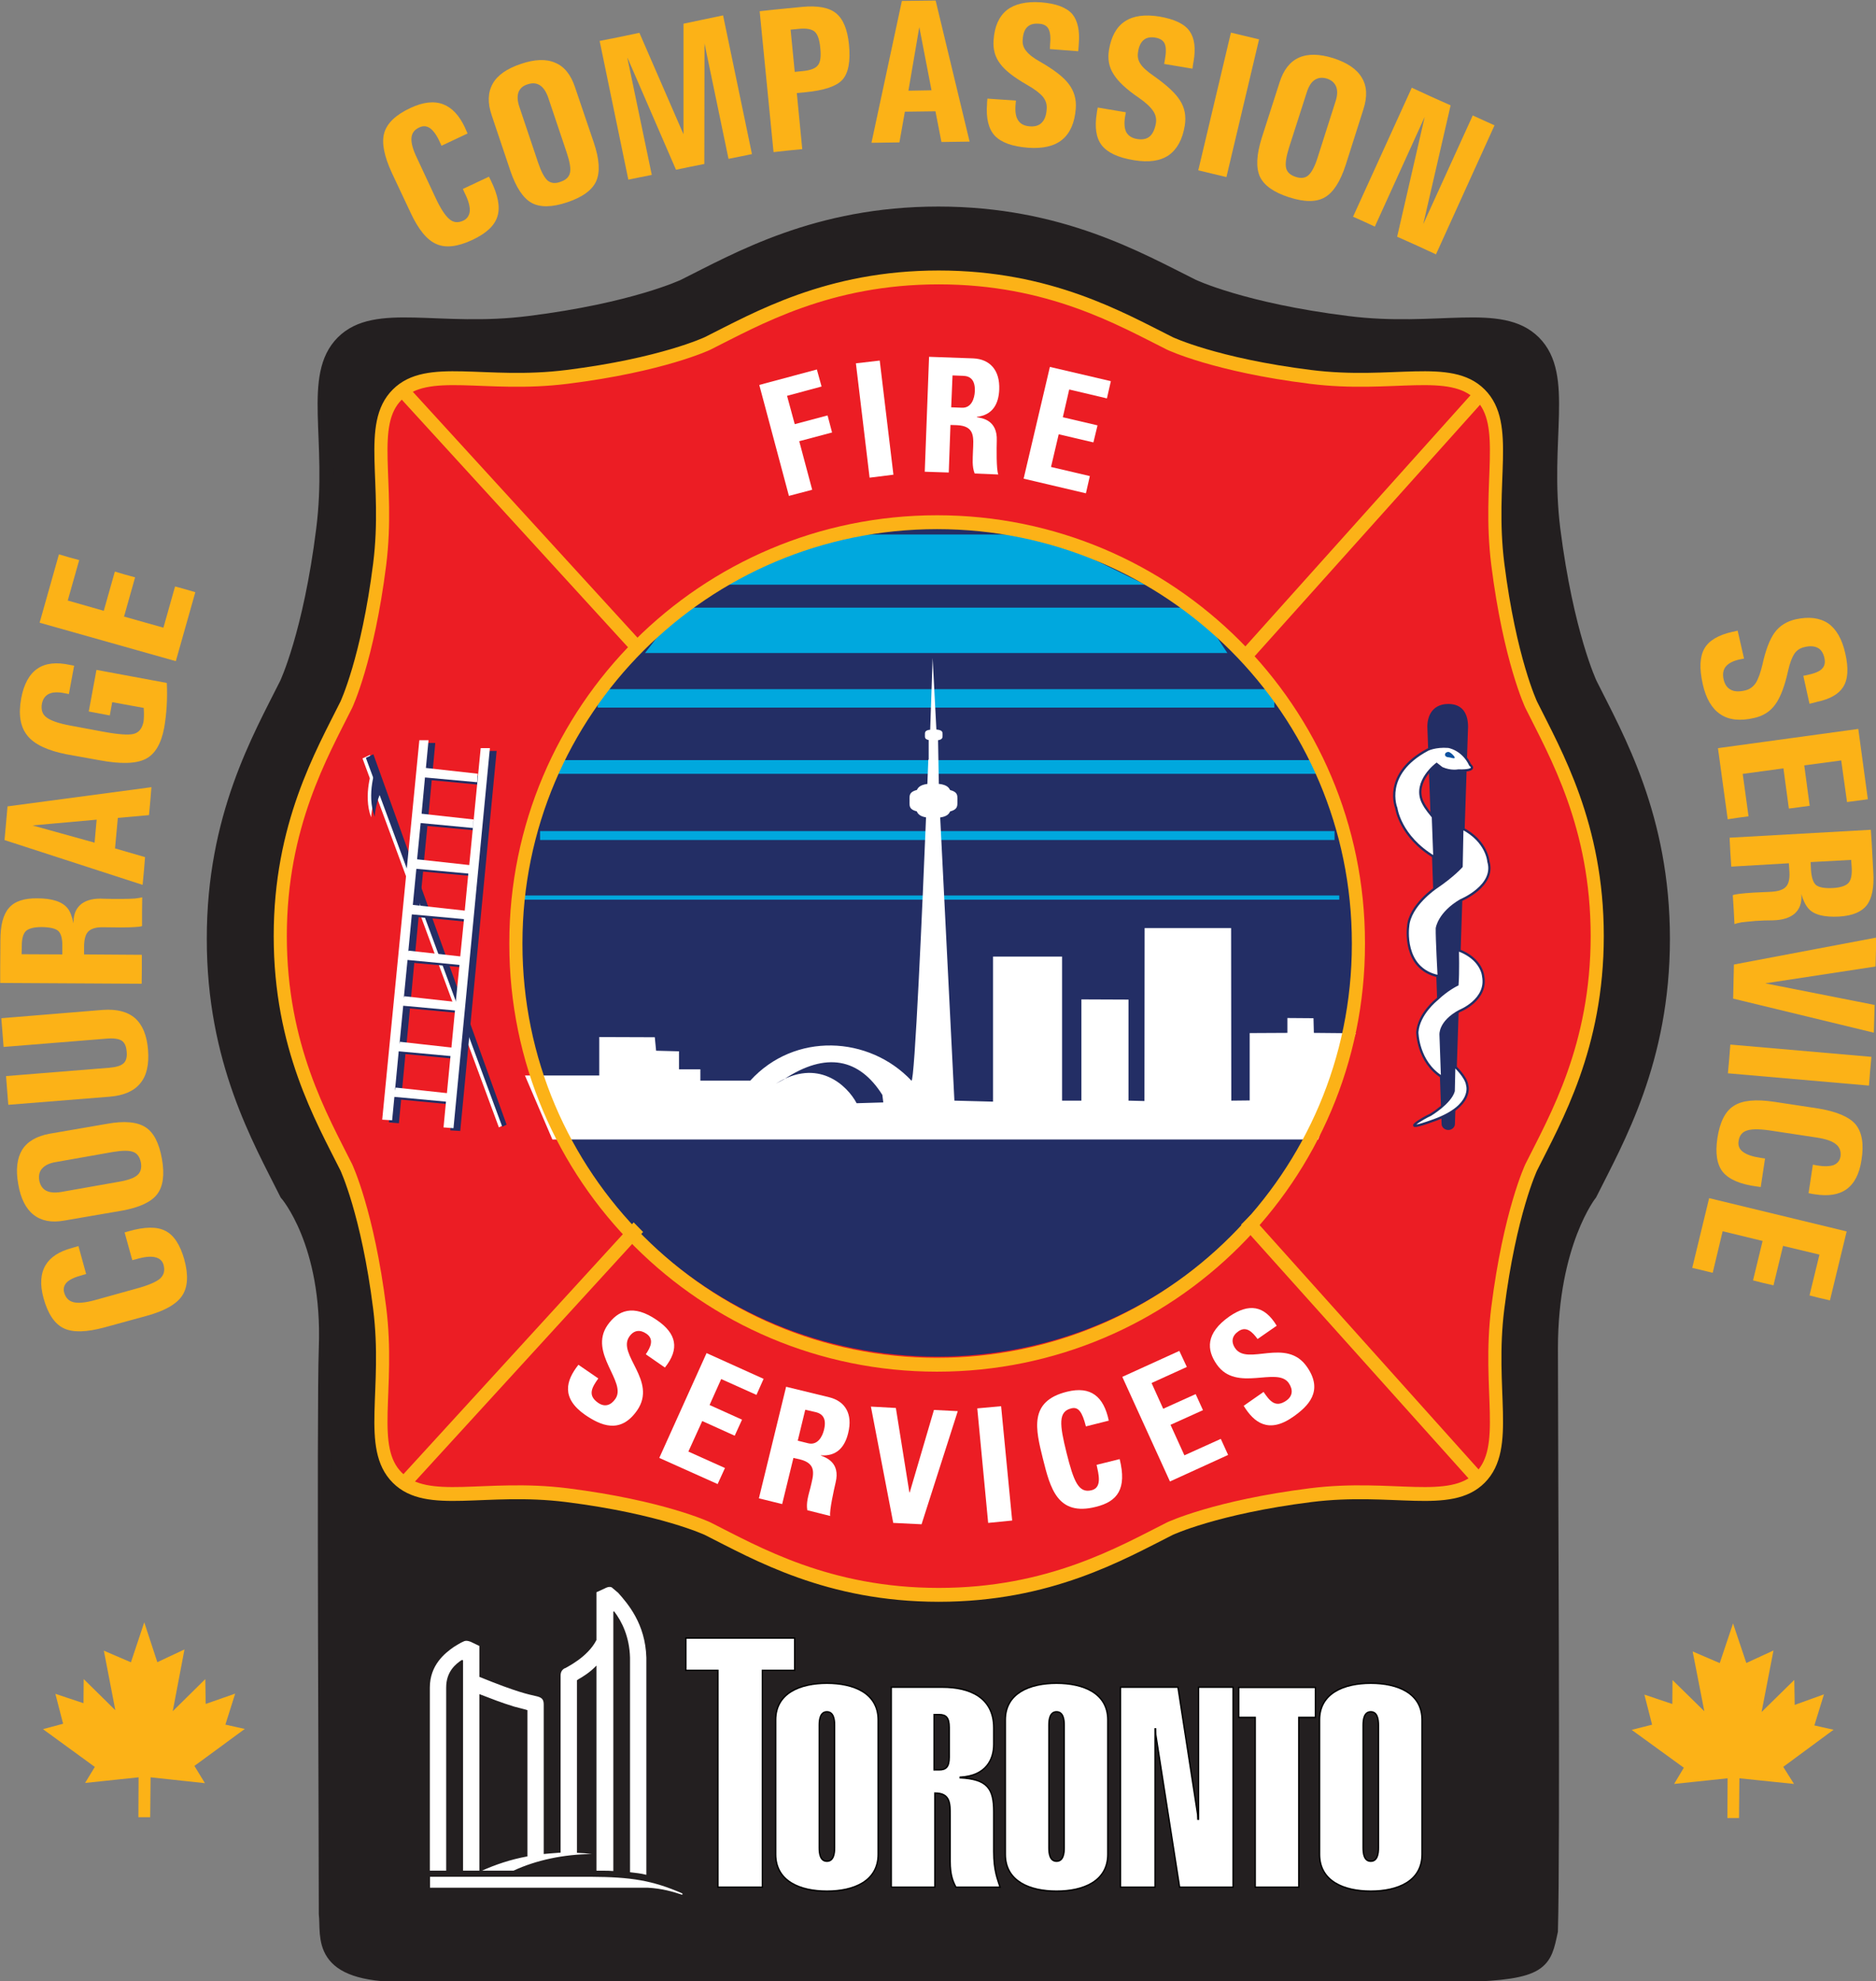 <?xml version="1.0" encoding="UTF-8" standalone="no"?>
<!-- Created with Inkscape (http://www.inkscape.org/) -->
<svg
   xmlns:dc="http://purl.org/dc/elements/1.1/"
   xmlns:cc="http://web.resource.org/cc/"
   xmlns:rdf="http://www.w3.org/1999/02/22-rdf-syntax-ns#"
   xmlns:svg="http://www.w3.org/2000/svg"
   xmlns="http://www.w3.org/2000/svg"
   xmlns:sodipodi="http://sodipodi.sourceforge.net/DTD/sodipodi-0.dtd"
   xmlns:inkscape="http://www.inkscape.org/namespaces/inkscape"
   width="248.557"
   height="262.515"
   id="svg2"
   sodipodi:version="0.32"
   inkscape:version="0.45.1"
   version="1.0"
   sodipodi:docbase="C:\Users\TML\Desktop"
   sodipodi:docname="tfs.svg"
   inkscape:output_extension="org.inkscape.output.svg.inkscape">
  <rect width="100%" height="100%" fill="#808080" stroke="none"/>
  <defs
     id="defs4" />
  <sodipodi:namedview
     id="base"
     pagecolor="#ffffff"
     bordercolor="#666666"
     borderopacity="1.0"
     gridtolerance="10000"
     guidetolerance="10"
     objecttolerance="10"
     inkscape:pageopacity="0.0"
     inkscape:pageshadow="2"
     inkscape:zoom="1.4"
     inkscape:cx="54.432188"
     inkscape:cy="67.072331"
     inkscape:document-units="px"
     inkscape:current-layer="layer1"
     showguides="true"
     inkscape:guide-bbox="true"
     inkscape:window-width="1440"
     inkscape:window-height="880"
     inkscape:window-x="-8"
     inkscape:window-y="-8">
    <sodipodi:guide
       orientation="horizontal"
       position="2028.571"
       id="guide17982" />
  </sodipodi:namedview>
  <g
     inkscape:label="Layer 1"
     inkscape:groupmode="layer"
     id="layer1"
     transform="translate(-320.522,-484.891)">
    <g
       id="g11514"
       transform="matrix(1,0,0,-1,36.166,101.359)">
        <path
   id="path11516"
   d="M 0,0 L 0,0"
   style="fill:#ffffff;fill-rule:nonzero;stroke:none" />

      </g>
    <g
       id="g11612"
       transform="matrix(1,0,0,-1,319.793,788.997)">
        <path
   id="path11614"
   d="M 0,0 L 44.473,0"
   style="fill:#00a8de;fill-rule:nonzero;stroke:none" />

      </g>
    <g
       id="g17769"
       transform="matrix(2.016,0,0,2.016,-244.983,-1013.138)">
      <g
         transform="matrix(1,0,0,-1,389.789,804.794)"
         id="g11522">
        <path
   style="fill:#231f20;fill-rule:nonzero;stroke:none"
   d="M 0,0 C 0,-7.996 -2.996,-13.153 -4.772,-16.708 C -4.772,-16.708 -7.349,-19.938 -7.361,-26.879 C -7.361,-33.508 -7.201,-59.723 -7.361,-65.179 C -7.793,-67.198 -7.842,-67.901 -13.131,-68.044 L -82.708,-68.044 C -88.478,-68.057 -87.676,-65.596 -87.849,-64.059 C -87.837,-60.856 -87.997,-30.786 -87.849,-26.879 C -87.59,-19.938 -90.438,-16.708 -90.438,-16.708 C -92.214,-13.153 -95.222,-7.996 -95.21,0 C -95.222,7.996 -92.214,13.166 -90.438,16.722 C -90.438,16.722 -88.885,19.99 -88.022,26.892 C -87.269,32.818 -88.922,36.972 -86.752,39.147 C -84.582,41.322 -80.427,39.668 -74.496,40.423 C -67.604,41.283 -64.324,42.845 -64.324,42.845 C -60.773,44.616 -55.607,47.612 -47.605,47.612 C -39.615,47.612 -34.449,44.616 -30.886,42.845 C -30.886,42.845 -27.619,41.283 -20.726,40.423 C -14.784,39.668 -10.641,41.322 -8.459,39.147 C -6.289,36.972 -7.941,32.818 -7.201,26.892 C -6.325,19.99 -4.772,16.722 -4.772,16.722 C -2.996,13.166 0,7.996 0,0"
   id="path11524" />

      </g>
      <g
         transform="matrix(0.973,0,0,-1.028,36.166,893.359)"
         id="g11526">
        <g
   transform="translate(363.429,86.175)"
   id="g11528">
          <path
   style="fill:none;stroke:#231f20;stroke-width:0.976;stroke-linecap:butt;stroke-linejoin:miter;stroke-miterlimit:4"
   d="M 0,0 C 0,-7.78 -3.079,-12.798 -4.904,-16.257 C -4.904,-16.257 -7.553,-19.4 -7.565,-26.154 C -7.565,-32.604 -7.401,-58.112 -7.565,-63.42 C -8.009,-65.385 -8.06,-66.069 -13.495,-66.208 L -85.002,-66.208 C -90.932,-66.221 -90.108,-63.826 -90.285,-62.331 C -90.273,-59.214 -90.437,-29.955 -90.285,-26.154 C -90.019,-19.4 -92.946,-16.257 -92.946,-16.257 C -94.771,-12.798 -97.863,-7.78 -97.85,0 C -97.863,7.78 -94.771,12.811 -92.946,16.271 C -92.946,16.271 -91.35,19.451 -90.463,26.166 C -89.689,31.933 -91.388,35.975 -89.158,38.091 C -86.928,40.207 -82.657,38.598 -76.562,39.332 C -69.479,40.169 -66.108,41.689 -66.108,41.689 C -62.458,43.412 -57.149,46.327 -48.925,46.327 C -40.714,46.327 -35.404,43.412 -31.743,41.689 C -31.743,41.689 -28.385,40.169 -21.301,39.332 C -15.194,38.598 -10.936,40.207 -8.694,38.091 C -6.463,35.975 -8.161,31.933 -7.401,26.166 C -6.5,19.451 -4.904,16.271 -4.904,16.271 C -3.079,12.811 0,7.78 0,0 z "
   stroke-miterlimit="4"
   id="path11530" />

        </g>

      </g>
      <g
         transform="matrix(1,0,0,-1,385.486,804.612)"
         id="g11532">
        <path
   style="fill:#ec1d24;fill-rule:nonzero;stroke:none"
   d="M 0,0 C 0,-7.279 -2.725,-11.967 -4.34,-15.197 C -4.34,-15.197 -5.746,-18.179 -6.535,-24.443 C -7.213,-29.835 -5.721,-33.611 -7.694,-35.591 C -9.667,-37.57 -13.44,-36.06 -18.84,-36.737 C -25.104,-37.531 -28.087,-38.938 -28.087,-38.938 C -31.318,-40.566 -36.003,-43.287 -43.277,-43.287 C -50.552,-43.287 -55.237,-40.566 -58.468,-38.938 C -58.468,-38.938 -61.451,-37.531 -67.715,-36.737 C -73.115,-36.06 -76.888,-37.57 -78.861,-35.591 C -80.846,-33.611 -79.342,-29.835 -80.02,-24.443 C -80.809,-18.179 -82.214,-15.197 -82.214,-15.197 C -83.83,-11.967 -86.554,-7.279 -86.554,0 C -86.554,7.267 -83.83,11.955 -82.214,15.198 C -82.214,15.198 -80.809,18.167 -80.02,24.431 C -79.342,29.836 -80.846,33.612 -78.861,35.579 C -76.888,37.558 -73.115,36.061 -67.715,36.738 C -61.451,37.519 -58.468,38.939 -58.468,38.939 C -55.237,40.554 -50.552,43.275 -43.277,43.275 C -36.003,43.275 -31.318,40.554 -28.087,38.939 C -28.087,38.939 -25.104,37.519 -18.84,36.738 C -13.44,36.061 -9.667,37.558 -7.694,35.579 C -5.721,33.612 -7.213,29.836 -6.535,24.431 C -5.746,18.167 -4.34,15.198 -4.34,15.198 C -2.725,11.955 0,7.267 0,0"
   id="path11534" />

      </g>
      <g
         transform="matrix(0.973,0,0,-1.028,36.166,893.359)"
         id="g11536">
        <g
   transform="translate(359.007,86.352)"
   id="g11538">
          <path
   style="fill:none;stroke:#fcb217;stroke-width:0.887;stroke-linecap:butt;stroke-linejoin:miter;stroke-miterlimit:4"
   d="M 0,0 C 0,-7.083 -2.801,-11.644 -4.46,-14.787 C -4.46,-14.787 -5.905,-17.689 -6.716,-23.784 C -7.413,-29.03 -5.88,-32.704 -7.907,-34.631 C -9.935,-36.556 -13.813,-35.087 -19.362,-35.746 C -25.8,-36.518 -28.866,-37.887 -28.866,-37.887 C -32.187,-39.471 -37.001,-42.119 -44.477,-42.119 C -51.954,-42.119 -56.769,-39.471 -60.089,-37.887 C -60.089,-37.887 -63.155,-36.518 -69.593,-35.746 C -75.143,-35.087 -79.02,-36.556 -81.048,-34.631 C -83.088,-32.704 -81.542,-29.03 -82.239,-23.784 C -83.05,-17.689 -84.494,-14.787 -84.494,-14.787 C -86.155,-11.644 -88.954,-7.083 -88.954,0 C -88.954,7.071 -86.155,11.632 -84.494,14.788 C -84.494,14.788 -83.05,17.677 -82.239,23.772 C -81.542,29.031 -83.088,32.705 -81.048,34.619 C -79.02,36.545 -75.143,35.088 -69.593,35.747 C -63.155,36.507 -60.089,37.888 -60.089,37.888 C -56.769,39.46 -51.954,42.107 -44.477,42.107 C -37.001,42.107 -32.187,39.46 -28.866,37.888 C -28.866,37.888 -25.8,36.507 -19.362,35.747 C -13.813,35.088 -9.935,36.545 -7.907,34.619 C -5.88,32.705 -7.413,29.031 -6.716,23.772 C -5.905,17.677 -4.46,14.788 -4.46,14.788 C -2.801,11.632 0,7.071 0,0 z "
   stroke-miterlimit="4"
   id="path11540" />

        </g>

      </g>
      <g
         transform="matrix(1,0,0,-1,369.79,804.807)"
         id="g11542">
        <path
   style="fill:#232e65;fill-rule:nonzero;stroke:none"
   d="M 0,0 C 0,0.091 0,0.169 0,0.261 L -0.012,0.261 C -0.284,15.315 -12.564,27.426 -27.68,27.426 C -42.796,27.426 -55.076,15.315 -55.348,0.261 L -55.36,0.261 C -55.36,0.169 -55.36,0.091 -55.36,0 C -55.36,-0.091 -55.36,-0.169 -55.36,-0.26 L -55.348,-0.26 C -55.076,-15.302 -42.796,-27.426 -27.68,-27.426 C -12.564,-27.426 -0.284,-15.302 -0.012,-0.26 L 0,-0.26 C 0,-0.169 0,-0.091 0,0"
   id="path11544" />

      </g>
      <g
         transform="matrix(1,0,0,-1,332.357,775.662)"
         id="g11546">
        <path
   style="fill:#ffffff;fill-rule:nonzero;stroke:none"
   d="M 0,0 L -1.948,7.293 L 1.837,8.309 L 2.146,7.189 L -0.123,6.577 L 0.382,4.715 L 2.54,5.288 L 2.836,4.168 L 0.678,3.595 L 1.529,0.404"
   id="path11548" />

      </g>
      <g
         transform="matrix(1,0,0,-1,337.659,774.464)"
         id="g11550">
        <path
   style="fill:#ffffff;fill-rule:nonzero;stroke:none"
   d="M 0,0 L -0.9,7.515 L 0.666,7.697 L 1.566,0.196"
   id="path11552" />

      </g>
      <g
         transform="matrix(1,0,0,-1,342.862,774.125)"
         id="g11554">
        <path
   style="fill:#ffffff;fill-rule:nonzero;stroke:none"
   d="M 0,0 L -1.578,0.052 L -1.295,7.605 L 1.615,7.501 C 2.7,7.449 3.366,6.733 3.317,5.457 C 3.28,4.493 2.873,3.777 1.849,3.659 L 1.849,3.633 C 2.182,3.581 3.206,3.451 3.156,2.097 C 3.144,1.615 3.119,0.195 3.255,-0.13 L 1.702,-0.065 C 1.517,0.404 1.578,0.912 1.591,1.406 C 1.628,2.305 1.739,3.06 0.53,3.112 L 0.111,3.125 L 0,0 M 0.16,4.285 L 0.863,4.258 C 1.492,4.232 1.689,4.858 1.714,5.339 C 1.739,6.056 1.443,6.342 0.937,6.355 L 0.247,6.381"
   id="path11556" />

      </g>
      <g
         transform="matrix(1,0,0,-1,347.782,774.529)"
         id="g11558">
        <path
   style="fill:#ffffff;fill-rule:nonzero;stroke:none"
   d="M 0,0 L 1.726,7.345 L 5.733,6.408 L 5.474,5.275 L 2.996,5.861 L 2.576,4.037 L 4.857,3.503 L 4.586,2.383 L 2.305,2.917 L 1.8,0.769 L 4.352,0.17 L 4.093,-0.963"
   id="path11560" />

      </g>
      <g
         transform="matrix(1,0,0,-1,318.967,836.062)"
         id="g11562">
        <path
   style="fill:#ffffff;fill-rule:nonzero;stroke:none"
   d="M 0,0 C -1.603,1.12 -1.257,2.266 -0.444,3.295 L 0.863,2.397 C 0.444,1.81 0.136,1.29 0.851,0.795 C 1.283,0.495 1.689,0.625 1.985,1.055 C 2.762,2.175 0.198,4.05 1.467,5.9 C 2.146,6.863 3.144,7.319 4.722,6.225 C 5.992,5.353 6.227,4.35 5.24,3.113 L 3.983,3.985 C 4.303,4.454 4.55,4.975 4.02,5.34 C 3.601,5.626 3.194,5.574 2.898,5.144 C 2.084,3.959 4.759,2.253 3.416,0.3 C 2.306,-1.302 0.999,-0.677 0,0"
   id="path11564" />

      </g>
      <g
         transform="matrix(1,0,0,-1,323.837,838.888)"
         id="g11566">
        <path
   style="fill:#ffffff;fill-rule:nonzero;stroke:none"
   d="M 0,0 L 3.107,6.889 L 6.856,5.196 L 6.387,4.142 L 4.069,5.183 L 3.305,3.477 L 5.438,2.514 L 4.957,1.459 L 2.824,2.423 L 1.912,0.417 L 4.316,-0.664 L 3.835,-1.719"
   id="path11568" />

      </g>
      <g
         transform="matrix(1,0,0,-1,331.913,841.922)"
         id="g11570">
        <path
   style="fill:#ffffff;fill-rule:nonzero;stroke:none"
   d="M 0,0 L -1.529,0.378 L 0.259,7.71 L 3.095,7.019 C 4.143,6.759 4.649,5.925 4.34,4.675 C 4.118,3.738 3.576,3.126 2.54,3.204 L 2.54,3.191 C 2.861,3.06 3.835,2.748 3.514,1.42 C 3.403,0.951 3.095,-0.443 3.157,-0.781 L 1.652,-0.404 C 1.566,0.091 1.727,0.573 1.85,1.055 C 2.059,1.927 2.318,2.657 1.147,2.943 L 0.74,3.034 L 0,0 M 1.024,4.167 L 1.702,3.998 C 2.318,3.842 2.639,4.415 2.75,4.884 C 2.922,5.587 2.688,5.925 2.207,6.043 L 1.517,6.199"
   id="path11572" />

      </g>
      <g
         transform="matrix(1,0,0,-1,337.745,835.515)"
         id="g11574">
        <path
   style="fill:#ffffff;fill-rule:nonzero;stroke:none"
   d="M 0,0 L 1.64,-0.091 L 2.528,-5.639 L 2.552,-5.639 L 4.143,-0.221 L 5.709,-0.299 L 3.329,-7.735 L 1.468,-7.644"
   id="path11576" />

      </g>
      <g
         transform="matrix(1,0,0,-1,345.451,843.159)"
         id="g11578">
        <path
   style="fill:#ffffff;fill-rule:nonzero;stroke:none"
   d="M 0,0 L -0.715,7.527 L 0.851,7.67 L 1.578,0.156"
   id="path11580" />

      </g>
      <g
         transform="matrix(1,0,0,-1,349.052,838.953)"
         id="g11582">
        <path
   style="fill:#ffffff;fill-rule:nonzero;stroke:none"
   d="M 0,0 C -0.481,1.941 -0.95,3.79 1.578,4.415 C 3.144,4.806 3.994,4.102 4.327,2.514 L 2.823,2.136 C 2.576,3.113 2.317,3.438 1.861,3.321 C 0.998,3.113 1.085,2.266 1.553,0.391 C 2.022,-1.484 2.342,-2.279 3.205,-2.057 C 3.908,-1.875 3.649,-0.976 3.526,-0.39 L 5.042,-0.013 C 5.523,-1.966 4.907,-2.8 3.476,-3.151 C 0.949,-3.789 0.48,-1.914 0,0"
   id="path11584" />

      </g>
      <g
         transform="matrix(1,0,0,-1,357.399,840.437)"
         id="g11586">
        <path
   style="fill:#ffffff;fill-rule:nonzero;stroke:none"
   d="M 0,0 L -3.132,6.876 L 0.616,8.582 L 1.109,7.527 L -1.209,6.472 L -0.444,4.779 L 1.689,5.743 L 2.17,4.688 L 0.037,3.724 L 0.949,1.719 L 3.341,2.8 L 3.822,1.745"
   id="path11588" />

      </g>
      <g
         transform="matrix(1,0,0,-1,365.487,836.192)"
         id="g11590">
        <path
   style="fill:#ffffff;fill-rule:nonzero;stroke:none"
   d="M 0,0 C -1.603,-1.12 -2.565,-0.378 -3.243,0.729 L -1.936,1.641 C -1.529,1.042 -1.159,0.573 -0.444,1.068 C -0.012,1.368 0.012,1.797 -0.284,2.227 C -1.06,3.334 -3.711,1.589 -5.006,3.438 C -5.684,4.402 -5.758,5.496 -4.18,6.603 C -2.91,7.475 -1.887,7.345 -1.073,5.991 L -2.33,5.118 C -2.663,5.574 -3.07,5.991 -3.588,5.626 C -4.007,5.339 -4.094,4.936 -3.798,4.506 C -2.984,3.334 -0.444,5.248 0.912,3.295 C 2.034,1.693 0.986,0.69 0,0"
   id="path11592" />

      </g>
      <g
         transform="matrix(0.973,0,0,-1.028,36.166,893.359)"
         id="g11594">
        <g
   transform="translate(286.461,88.811)"
   id="g11596">
          <path
   style="fill:none;stroke:#00a8de;stroke-width:0.266;stroke-linecap:butt;stroke-linejoin:miter;stroke-miterlimit:4"
   d="M 0,0 L 55.121,0"
   stroke-miterlimit="4"
   id="path11598" />

        </g>

      </g>
      <g
         transform="matrix(0.973,0,0,-1.028,36.166,893.359)"
         id="g11600">
        <g
   transform="translate(287.602,92.777)"
   id="g11602">
          <path
   style="fill:none;stroke:#00a8de;stroke-width:0.57;stroke-linecap:butt;stroke-linejoin:miter;stroke-miterlimit:4"
   d="M 0,0 L 53.664,0"
   stroke-miterlimit="4"
   id="path11604" />

        </g>

      </g>
      <g
         transform="matrix(0.973,0,0,-1.028,36.166,893.359)"
         id="g11606">
        <g
   transform="translate(288.35,97.161)"
   id="g11608">
          <path
   style="fill:none;stroke:#00a8de;stroke-width:0.874;stroke-linecap:butt;stroke-linejoin:miter;stroke-miterlimit:4"
   d="M 0,0 L 52.193,0"
   stroke-miterlimit="4"
   id="path11610" />

        </g>

      </g>
      <g
         transform="matrix(0.973,0,0,-1.028,36.166,893.359)"
         id="g11616">
        <g
   transform="translate(291.492,101.546)"
   id="g11618">
          <path
   style="fill:none;stroke:#00a8de;stroke-width:1.178;stroke-linecap:butt;stroke-linejoin:miter;stroke-miterlimit:4"
   d="M 0,0 L 45.706,0"
   stroke-miterlimit="4"
   id="path11620" />

        </g>

      </g>
      <g
         transform="matrix(1,0,0,-1,322.9,785.989)"
         id="g11622">
        <path
   style="fill:#00a8de;fill-rule:nonzero;stroke:none"
   d="M 0,0 L 38.272,0 L 36.299,2.982 L 2.294,2.982"
   id="path11624" />

      </g>
      <g
         transform="matrix(1,0,0,-1,327.314,781.496)"
         id="g11626">
        <path
   style="fill:#00a8de;fill-rule:nonzero;stroke:none"
   d="M 0,0 L 28.457,0 L 21.75,3.295 L 7.854,3.295"
   id="path11628" />

      </g>
      <g
         transform="matrix(1,0,0,-1,331.494,856.117)"
         id="g11630">
        <path
   style="fill:#ffffff;fill-rule:nonzero;stroke:none"
   d="M 0,0 C 0,1.758 1.603,2.409 3.366,2.409 C 5.129,2.409 6.732,1.758 6.732,0 L 6.732,-8.829 C 6.732,-10.6 5.129,-11.252 3.366,-11.252 C 1.603,-11.252 0,-10.6 0,-8.829 L 0,0 M 3.872,-0.338 C 3.872,0.026 3.81,0.534 3.366,0.534 C 2.922,0.534 2.861,0.026 2.861,-0.338 L 2.861,-8.413 C 2.861,-8.777 2.922,-9.285 3.366,-9.285 C 3.81,-9.285 3.872,-8.777 3.872,-8.413"
   id="path11632" />

      </g>
      <g
         transform="matrix(0.973,0,0,-1.028,36.166,893.359)"
         id="g11634">
        <g
   transform="translate(303.517,36.237)"
   id="g11636">
          <path
   style="fill:none;stroke:#000000;stroke-width:0.089;stroke-linecap:butt;stroke-linejoin:miter;stroke-miterlimit:4"
   d="M 0,0 C 0,1.711 1.647,2.344 3.459,2.344 C 5.271,2.344 6.919,1.711 6.919,0 L 6.919,-8.591 C 6.919,-10.314 5.271,-10.948 3.459,-10.948 C 1.647,-10.948 0,-10.314 0,-8.591 L 0,0"
   stroke-miterlimit="4"
   id="path11638" />

          <g
   transform="translate(3.979,-0.329)"
   id="g11640">
            <path
   style="fill:none;stroke:#000000;stroke-width:0.089;stroke-linecap:butt;stroke-linejoin:miter;stroke-miterlimit:4"
   d="M 0,0 C 0,0.354 -0.064,0.848 -0.52,0.848 C -0.976,0.848 -1.039,0.354 -1.039,0 L -1.039,-7.857 C -1.039,-8.211 -0.976,-8.706 -0.52,-8.706 C -0.064,-8.706 0,-8.211 0,-7.857 L 0,0 z "
   stroke-miterlimit="4"
   id="path11642" />

          </g>

        </g>

      </g>
      <g
         transform="matrix(1,0,0,-1,339.089,867.108)"
         id="g11644">
        <path
   style="fill:#ffffff;fill-rule:nonzero;stroke:none"
   d="M 0,0 L 0,13.14 L 3.366,13.14 C 5.129,13.14 6.732,12.489 6.732,10.47 L 6.732,9.389 C 6.732,8.4 6.239,7.319 4.525,7.227 L 4.525,7.188 C 6.325,7.097 6.732,6.472 6.732,4.962 L 6.732,2.344 C 6.732,1.055 6.991,0.521 7.151,0 L 4.254,0 C 4.057,0.364 3.872,0.794 3.872,1.706 L 3.872,4.714 C 3.872,5.535 3.872,6.186 2.861,6.186 L 2.861,0 L 0,0 M 2.811,7.709 L 3.144,7.709 C 3.613,7.709 3.81,7.918 3.81,8.543 L 3.81,10.496 C 3.81,11.134 3.613,11.343 3.144,11.343 L 2.811,11.343"
   id="path11646" />

      </g>
      <g
         transform="matrix(0.973,0,0,-1.028,36.166,893.359)"
         id="g11648">
        <g
   transform="translate(311.323,25.542)"
   id="g11650">
          <path
   style="fill:none;stroke:#000000;stroke-width:0.089;stroke-linecap:butt;stroke-linejoin:miter;stroke-miterlimit:4"
   d="M 0,0 L 0,12.786 L 3.459,12.786 C 5.271,12.786 6.919,12.152 6.919,10.188 L 6.919,9.136 C 6.919,8.173 6.412,7.122 4.651,7.032 L 4.651,6.994 C 6.5,6.906 6.919,6.297 6.919,4.828 L 6.919,2.281 C 6.919,1.027 7.185,0.507 7.349,0 L 4.372,0 C 4.17,0.354 3.979,0.773 3.979,1.66 L 3.979,4.587 C 3.979,5.386 3.979,6.019 2.94,6.019 L 2.94,0 L 0,0"
   stroke-miterlimit="4"
   id="path11652" />

          <g
   transform="translate(2.889,7.501)"
   id="g11654">
            <path
   style="fill:none;stroke:#000000;stroke-width:0.089;stroke-linecap:butt;stroke-linejoin:miter;stroke-miterlimit:4"
   d="M 0,0 L 0.342,0 C 0.824,0 1.027,0.203 1.027,0.812 L 1.027,2.712 C 1.027,3.333 0.824,3.536 0.342,3.536 L 0,3.536 L 0,0 z "
   stroke-miterlimit="4"
   id="path11656" />

          </g>

        </g>

      </g>
      <g
         transform="matrix(1,0,0,-1,346.586,856.117)"
         id="g11658">
        <path
   style="fill:#ffffff;fill-rule:nonzero;stroke:none"
   d="M 0,0 C 0,1.758 1.602,2.409 3.366,2.409 C 5.129,2.409 6.732,1.758 6.732,0 L 6.732,-8.829 C 6.732,-10.6 5.129,-11.252 3.366,-11.252 C 1.602,-11.252 0,-10.6 0,-8.829 L 0,0 M 3.871,-0.338 C 3.871,0.026 3.809,0.534 3.366,0.534 C 2.922,0.534 2.86,0.026 2.86,-0.338 L 2.86,-8.413 C 2.86,-8.777 2.922,-9.285 3.366,-9.285 C 3.809,-9.285 3.871,-8.777 3.871,-8.413"
   id="path11660" />

      </g>
      <g
         transform="matrix(0.973,0,0,-1.028,36.166,893.359)"
         id="g11662">
        <g
   transform="translate(319.028,36.237)"
   id="g11664">
          <path
   style="fill:none;stroke:#000000;stroke-width:0.089;stroke-linecap:butt;stroke-linejoin:miter;stroke-miterlimit:4"
   d="M 0,0 C 0,1.711 1.646,2.344 3.459,2.344 C 5.271,2.344 6.919,1.711 6.919,0 L 6.919,-8.591 C 6.919,-10.314 5.271,-10.948 3.459,-10.948 C 1.646,-10.948 0,-10.314 0,-8.591 L 0,0"
   stroke-miterlimit="4"
   id="path11666" />

          <g
   transform="translate(3.978,-0.329)"
   id="g11668">
            <path
   style="fill:none;stroke:#000000;stroke-width:0.089;stroke-linecap:butt;stroke-linejoin:miter;stroke-miterlimit:4"
   d="M 0,0 C 0,0.354 -0.064,0.848 -0.519,0.848 C -0.975,0.848 -1.039,0.354 -1.039,0 L -1.039,-7.857 C -1.039,-8.211 -0.975,-8.706 -0.519,-8.706 C -0.064,-8.706 0,-8.211 0,-7.857 L 0,0 z "
   stroke-miterlimit="4"
   id="path11670" />

          </g>

        </g>

      </g>
      <g
         transform="matrix(1,0,0,-1,354.156,867.108)"
         id="g11672">
        <path
   style="fill:#ffffff;fill-rule:nonzero;stroke:none"
   d="M 0,0 L 0,13.14 L 3.773,13.14 L 5.067,4.779 L 5.08,4.467 L 5.129,4.467 L 5.129,13.14 L 7.398,13.14 L 7.398,0 L 3.884,0 L 2.318,10.027 L 2.306,10.405 L 2.269,10.405 L 2.269,0"
   id="path11674" />

      </g>
      <g
         transform="matrix(0.973,0,0,-1.028,36.166,893.359)"
         id="g11676">
        <g
   transform="translate(326.808,25.542)"
   id="g11678">
          <path
   style="fill:none;stroke:#000000;stroke-width:0.089;stroke-linecap:butt;stroke-linejoin:miter;stroke-miterlimit:4"
   d="M 0,0 L 0,12.786 L 3.878,12.786 L 5.207,4.65 L 5.221,4.346 L 5.271,4.346 L 5.271,12.786 L 7.603,12.786 L 7.603,0 L 3.992,0 L 2.382,9.757 L 2.37,10.124 L 2.332,10.124 L 2.332,0 L 0,0 z "
   stroke-miterlimit="4"
   id="path11680" />

        </g>

      </g>
      <g
         transform="matrix(1,0,0,-1,367.238,856.117)"
         id="g11682">
        <path
   style="fill:#ffffff;fill-rule:nonzero;stroke:none"
   d="M 0,0 C 0,1.758 1.603,2.409 3.366,2.409 C 5.129,2.409 6.732,1.758 6.732,0 L 6.732,-8.829 C 6.732,-10.6 5.129,-11.252 3.366,-11.252 C 1.603,-11.252 0,-10.6 0,-8.829 L 0,0 M 3.871,-0.338 C 3.871,0.026 3.81,0.534 3.366,0.534 C 2.922,0.534 2.86,0.026 2.86,-0.338 L 2.86,-8.413 C 2.86,-8.777 2.922,-9.285 3.366,-9.285 C 3.81,-9.285 3.871,-8.777 3.871,-8.413"
   id="path11684" />

      </g>
      <g
         transform="matrix(0.973,0,0,-1.028,36.166,893.359)"
         id="g11686">
        <g
   transform="translate(340.253,36.237)"
   id="g11688">
          <path
   style="fill:none;stroke:#000000;stroke-width:0.089;stroke-linecap:butt;stroke-linejoin:miter;stroke-miterlimit:4"
   d="M 0,0 C 0,1.711 1.647,2.344 3.459,2.344 C 5.271,2.344 6.919,1.711 6.919,0 L 6.919,-8.591 C 6.919,-10.314 5.271,-10.948 3.459,-10.948 C 1.647,-10.948 0,-10.314 0,-8.591 L 0,0"
   stroke-miterlimit="4"
   id="path11690" />

          <g
   transform="translate(3.978,-0.329)"
   id="g11692">
            <path
   style="fill:none;stroke:#000000;stroke-width:0.089;stroke-linecap:butt;stroke-linejoin:miter;stroke-miterlimit:4"
   d="M 0,0 C 0,0.354 -0.063,0.848 -0.519,0.848 C -0.975,0.848 -1.039,0.354 -1.039,0 L -1.039,-7.857 C -1.039,-8.211 -0.975,-8.706 -0.519,-8.706 C -0.063,-8.706 0,-8.211 0,-7.857 L 0,0 z "
   stroke-miterlimit="4"
   id="path11694" />

          </g>

        </g>

      </g>
      <g
         transform="matrix(1,0,0,-1,366.966,853.981)"
         id="g11696">
        <path
   style="fill:#ffffff;fill-rule:nonzero;stroke:none"
   d="M 0,0 L -5.042,0 L -5.042,-1.967 L -3.957,-1.967 L -3.957,-13.127 L -1.097,-13.127 L -1.097,-1.967 L 0,-1.967"
   id="path11698" />

      </g>
      <g
         transform="matrix(0.973,0,0,-1.028,36.166,893.359)"
         id="g11700">
        <g
   transform="translate(339.973,38.315)"
   id="g11702">
          <path
   style="fill:none;stroke:#000000;stroke-width:0.089;stroke-linecap:butt;stroke-linejoin:miter;stroke-miterlimit:4"
   d="M 0,0 L -5.182,0 L -5.182,-1.914 L -4.067,-1.914 L -4.067,-12.773 L -1.127,-12.773 L -1.127,-1.914 L 0,-1.914 L 0,0 z "
   stroke-miterlimit="4"
   id="path11704" />

        </g>

      </g>
      <g
         transform="matrix(1,0,0,-1,332.739,850.738)"
         id="g11706">
        <path
   style="fill:#ffffff;fill-rule:nonzero;stroke:none"
   d="M 0,0 L -7.151,0 L -7.151,-2.123 L -5.042,-2.123 L -5.042,-16.37 L -2.12,-16.37 L -2.12,-2.123 L 0,-2.123"
   id="path11708" />

      </g>
      <g
         transform="matrix(0.973,0,0,-1.028,36.166,893.359)"
         id="g11710">
        <g
   transform="translate(304.797,41.471)"
   id="g11712">
          <path
   style="fill:none;stroke:#000000;stroke-width:0.089;stroke-linecap:butt;stroke-linejoin:miter;stroke-miterlimit:4"
   d="M 0,0 L -7.349,0 L -7.349,-2.066 L -5.182,-2.066 L -5.182,-15.928 L -2.179,-15.928 L -2.179,-2.066 L 0,-2.066 L 0,0 z "
   stroke-miterlimit="4"
   id="path11714" />

        </g>

      </g>
      <g
         transform="matrix(1,0,0,-1,325.354,867.603)"
         id="g11716">
        <path
   style="fill:#ffffff;fill-rule:nonzero;stroke:none"
   d="M 0,0 L 0,0.091 C -1.96,0.951 -3.391,1.172 -5.992,1.185 L -16.583,1.185 L -16.583,0.469 C -16.583,0.469 -2.293,0.469 -2.281,0.469 C -1.307,0.417 -0.592,0.195 0,0"
   id="path11718" />

      </g>
      <g
         transform="matrix(1,0,0,-1,321.137,847.756)"
         id="g11720">
        <path
   style="fill:#ffffff;fill-rule:nonzero;stroke:none"
   d="M 0,0 L -0.431,0.364 C -0.616,0.443 -0.838,0.312 -0.838,0.312 L -1.43,0.039 L -1.43,-3.1 C -2.009,-4.246 -3.415,-4.897 -3.501,-4.962 L -3.501,-4.949 C -3.723,-5.066 -3.785,-5.235 -3.785,-5.444 L -3.785,-17.073 C -4.216,-17.099 -4.895,-17.164 -4.895,-17.164 L -4.895,-7.332 C -4.895,-6.967 -5.055,-6.863 -5.412,-6.785 C -5.906,-6.668 -6.596,-6.551 -9.124,-5.522 L -9.124,-3.49 L -9.666,-3.23 C -9.666,-3.23 -9.937,-3.1 -10.122,-3.178 C -10.357,-3.269 -10.69,-3.49 -10.801,-3.555 C -11.405,-3.972 -12.379,-4.754 -12.379,-6.225 L -12.379,-18.258 L -11.306,-18.258 L -11.306,-6.225 C -11.306,-5.17 -10.677,-4.675 -10.283,-4.415 L -10.196,-4.428 L -10.196,-18.258 L -9.124,-18.258 L -9.124,-6.655 C -8.273,-6.98 -7.767,-7.189 -6.843,-7.475 C -6.522,-7.566 -6.202,-7.632 -5.967,-7.71 L -5.967,-17.321 C -7.102,-17.529 -8.076,-17.868 -8.951,-18.258 L -6.88,-18.258 C -5.363,-17.555 -3.588,-17.19 -1.738,-17.164 C -2.059,-17.125 -2.392,-17.099 -2.712,-17.086 L -2.712,-5.743 C -2.688,-5.73 -2.638,-5.704 -2.614,-5.678 C -2.318,-5.509 -1.862,-5.235 -1.43,-4.78 L -1.43,-18.258 C -1.22,-18.271 -0.727,-18.245 -0.32,-18.284 L -0.32,-1.237 L -0.271,-1.211 C 0.247,-1.888 0.74,-2.891 0.777,-4.259 L 0.777,-18.362 C 1.11,-18.401 1.517,-18.441 1.85,-18.532 L 1.85,-4.259 C 1.788,-2.019 0.617,-0.703 0,0"
   id="path11722" />

      </g>
      <g
         transform="matrix(1,0,0,-1,341.851,796.824)"
         id="g11724">
        <path
   style="fill:#ffffff;fill-rule:nonzero;stroke:none"
   d="M 0,0 C 1.245,0 1.159,0.495 1.159,1.12 C 1.159,1.745 1.245,2.253 0,2.253 C -1.233,2.253 -1.147,1.745 -1.147,1.12 C -1.147,0.495 -1.233,0 0,0"
   id="path11726" />

      </g>
      <g
         transform="matrix(1,0,0,-1,366.856,810.954)"
         id="g11728">
        <path
   style="fill:#ffffff;fill-rule:nonzero;stroke:none"
   d="M 0,0 L -0.025,0.964 L -1.739,0.977 L -1.739,0 L -4.217,-0.013 L -4.217,-4.44 L -5.426,-4.453 L -5.438,6.889 L -11.122,6.889 L -11.134,-4.479 L -12.182,-4.453 L -12.182,2.188 L -15.277,2.201 L -15.277,-4.453 L -16.547,-4.453 L -16.547,5.014 L -21.084,5.014 L -21.084,-4.519 L -23.624,-4.453 L -24.573,14.469 C -23.34,14.534 -23.427,14.859 -23.427,15.263 C -23.427,15.667 -23.328,15.992 -24.647,16.045 L -24.66,16.37 L -24.647,16.37 L -24.697,19.235 C -24.388,19.287 -24.401,19.417 -24.401,19.574 C -24.401,19.756 -24.376,19.899 -24.808,19.938 L -25.054,24.64 L -25.215,19.925 C -25.584,19.886 -25.56,19.743 -25.56,19.574 C -25.56,19.43 -25.584,19.3 -25.313,19.248 L -25.313,17.959 L -25.338,17.959 C -25.338,17.959 -25.363,17.23 -25.412,16.045 C -26.669,15.992 -26.571,15.654 -26.571,15.263 C -26.571,14.859 -26.669,14.547 -25.474,14.482 C -25.72,8.426 -26.238,-3.373 -26.448,-3.138 C -29.234,-0.182 -34.129,0.065 -37.039,-3.138 L -40.318,-3.138 L -40.318,-2.396 L -41.724,-2.396 L -41.724,-1.211 L -43.228,-1.172 L -43.314,-0.286 L -46.964,-0.273 L -46.964,-2.8 L -51.847,-2.8 L -50.046,-7.006 L 0.283,-7.006 L 2.749,-0.026"
   id="path11730" />

      </g>
      <g
         transform="matrix(1,0,0,-1,338.559,815.525)"
         id="g11732">
        <path
   style="fill:#232e65;fill-rule:nonzero;stroke:none"
   d="M 0,0 L -1.751,-0.052 C -2.38,1.133 -4.303,2.957 -7.053,1.238 L -6.559,1.498 C -3.748,3.373 -1.566,2.878 -0.062,0.495"
   id="path11734" />

      </g>
      <g
         transform="matrix(0.973,0,0,-1.028,36.166,893.359)"
         id="g11736">
        <g
   transform="translate(278.427,121.11)"
   id="g11738">
          <path
   style="fill:none;stroke:#fcb217;stroke-width:0.887;stroke-linecap:butt;stroke-linejoin:miter;stroke-miterlimit:4"
   d="M 0,0 L 15.815,-16.384"
   stroke-miterlimit="4"
   id="path11740" />

          <g
   transform="translate(72.672,-0.139)"
   id="g11742">
            <path
   style="fill:none;stroke:#fcb217;stroke-width:0.887;stroke-linecap:butt;stroke-linejoin:miter;stroke-miterlimit:4"
   d="M 0,0 L -15.827,-16.714"
   stroke-miterlimit="4"
   id="path11744" />

            <g
   transform="translate(-72.672,-69.605)"
   id="g11746">
              <path
   style="fill:none;stroke:#fcb217;stroke-width:0.887;stroke-linecap:butt;stroke-linejoin:miter;stroke-miterlimit:4"
   d="M 0,0 L 15.815,16.372"
   stroke-miterlimit="4"
   id="path11748" />

              <g
   transform="translate(72.672,0.127)"
   id="g11750">
                <path
   style="fill:none;stroke:#fcb217;stroke-width:0.887;stroke-linecap:butt;stroke-linejoin:miter;stroke-miterlimit:4"
   d="M 0,0 L -15.827,16.714"
   stroke-miterlimit="4"
   id="path11752" />

              </g>

            </g>

          </g>

        </g>

      </g>
      <g
         transform="matrix(1,0,0,-1,375.252,816.944)"
         id="g11754">
        <path
   style="fill:#232e65;fill-rule:nonzero;stroke:none"
   d="M 0,0 C 0,-0.208 0.197,-0.391 0.444,-0.391 C 0.678,-0.391 0.875,-0.208 0.875,0 L 1.738,26.111 C 1.738,26.944 1.393,27.608 0.444,27.608 C -0.506,27.608 -0.937,26.944 -0.937,26.111"
   id="path11756" />

      </g>
      <g
         transform="matrix(1,0,0,-1,375.289,813.884)"
         id="g11758">
        <path
   style="fill:#ffffff;fill-rule:nonzero;stroke:none"
   d="M 0,0 L -0.099,2.774 C -0.099,2.774 -0.197,3.621 1.159,4.35 C 1.159,4.35 2.996,5.079 2.7,6.629 C 2.7,6.629 2.638,7.775 1.036,8.361 C 1.036,8.361 1.073,6.863 1.011,6.082 C 1.011,6.082 0.321,5.756 -0.358,5.092 C -0.358,5.092 -1.541,4.154 -1.628,2.956 C -1.628,2.956 -1.615,1.003 0,0"
   id="path11760" />

      </g>
      <g
         transform="matrix(0.973,0,0,-1.028,36.166,893.359)"
         id="g11762">
        <g
   transform="translate(348.527,77.33)"
   id="g11764">
          <path
   style="fill:none;stroke:#232e65;stroke-width:0.152;stroke-linecap:butt;stroke-linejoin:miter;stroke-miterlimit:4"
   d="M 0,0 L -0.102,2.699 C -0.102,2.699 -0.202,3.523 1.191,4.233 C 1.191,4.233 3.079,4.942 2.775,6.45 C 2.775,6.45 2.711,7.565 1.065,8.135 C 1.065,8.135 1.103,6.678 1.039,5.918 C 1.039,5.918 0.33,5.601 -0.368,4.955 C -0.368,4.955 -1.584,4.042 -1.673,2.876 C -1.673,2.876 -1.66,0.976 0,0 z "
   stroke-miterlimit="4"
   id="path11766" />

        </g>

      </g>
      <g
         transform="matrix(1,0,0,-1,375.067,807.255)"
         id="g11768">
        <path
   style="fill:#ffffff;fill-rule:nonzero;stroke:none"
   d="M 0,0 C 0,0 -0.136,2.5 -0.123,3.151 C -0.123,3.151 0,4.141 1.443,4.988 C 1.443,4.988 3.748,5.938 3.267,7.54 C 3.267,7.54 3.181,8.868 1.554,9.715 C 1.554,9.715 1.517,8.074 1.504,7.215 C 1.504,7.215 0.986,6.615 -0.185,5.821 C -0.185,5.821 -1.911,4.662 -2.01,3.269 C -2.01,3.269 -2.404,0.482 0,0"
   id="path11770" />

      </g>
      <g
         transform="matrix(0.973,0,0,-1.028,36.166,893.359)"
         id="g11772">
        <g
   transform="translate(348.299,83.78)"
   id="g11774">
          <path
   style="fill:none;stroke:#232e65;stroke-width:0.152;stroke-linecap:butt;stroke-linejoin:miter;stroke-miterlimit:4"
   d="M 0,0 C 0,0 -0.14,2.433 -0.126,3.066 C -0.126,3.066 0,4.029 1.483,4.853 C 1.483,4.853 3.852,5.778 3.358,7.337 C 3.358,7.337 3.269,8.629 1.597,9.453 C 1.597,9.453 1.559,7.856 1.546,7.02 C 1.546,7.02 1.013,6.437 -0.19,5.664 C -0.19,5.664 -1.964,4.536 -2.066,3.181 C -2.066,3.181 -2.471,0.469 0,0 z "
   stroke-miterlimit="4"
   id="path11776" />

        </g>

      </g>
      <g
         transform="matrix(1,0,0,-1,373.994,795.782)"
         id="g11778">
        <path
   style="fill:#ffffff;fill-rule:nonzero;stroke:none"
   d="M 0,0 C 0.124,-0.247 0.198,-0.404 0.691,-1.003 L 0.789,-3.646 C -1.479,-2.292 -1.713,-0.43 -1.713,-0.43 C -1.713,-0.43 -2.651,1.81 0.346,3.412 C 0.346,3.412 0.851,3.672 1.702,3.607 C 1.702,3.607 2.639,3.477 3.144,2.409 C 3.144,2.409 3.712,2.005 2.355,2.045 C 2.355,2.045 1.874,1.94 1.283,2.201 L 0.937,2.474 C 0.937,2.474 -0.591,1.341 0,0"
   id="path11780" />

      </g>
      <g
         transform="matrix(0.973,0,0,-1.028,36.166,893.359)"
         id="g11782">
        <g
   transform="translate(347.196,94.944)"
   id="g11784">
          <path
   style="fill:none;stroke:#232e65;stroke-width:0.152;stroke-linecap:butt;stroke-linejoin:miter;stroke-miterlimit:4"
   d="M 0,0 C 0.127,-0.24 0.203,-0.393 0.71,-0.976 L 0.811,-3.548 C -1.52,-2.23 -1.76,-0.418 -1.76,-0.418 C -1.76,-0.418 -2.724,1.761 0.356,3.32 C 0.356,3.32 0.875,3.573 1.749,3.51 C 1.749,3.51 2.712,3.383 3.231,2.344 C 3.231,2.344 3.815,1.951 2.42,1.99 C 2.42,1.99 1.926,1.888 1.319,2.142 L 0.963,2.407 C 0.963,2.407 -0.607,1.305 0,0 z "
   stroke-miterlimit="4"
   id="path11786" />

        </g>

      </g>
      <g
         transform="matrix(1,0,0,-1,375.696,792.839)"
         id="g11788">
        <path
   style="fill:#0d519f;fill-rule:nonzero;stroke:none"
   d="M 0,0 C 0.123,0 0.419,-0.13 0.419,-0.026 C 0.419,0.065 0.123,0.352 0,0.352 C -0.123,0.352 -0.222,0.274 -0.222,0.169 C -0.222,0.078 -0.123,0 0,0"
   id="path11790" />

      </g>
      <g
         transform="matrix(1,0,0,-1,376.09,813.141)"
         id="g11792">
        <path
   style="fill:#ffffff;fill-rule:nonzero;stroke:none"
   d="M 0,0 C 0,0 0.789,-0.717 0.851,-1.277 C 0.851,-1.277 1.295,-2.618 -1.307,-3.569 C -3.908,-4.519 -1.948,-3.373 -1.565,-3.217 C -1.565,-3.217 -0.259,-2.436 -0.037,-1.654"
   id="path11794" />

      </g>
      <g
         transform="matrix(0.973,0,0,-1.028,36.166,893.359)"
         id="g11796">
        <g
   transform="translate(349.35,78.053)"
   id="g11798">
          <path
   style="fill:none;stroke:#232e65;stroke-width:0.152;stroke-linecap:butt;stroke-linejoin:miter;stroke-miterlimit:4"
   d="M 0,0 C 0,0 0.811,-0.698 0.875,-1.243 C 0.875,-1.243 1.331,-2.547 -1.343,-3.473 C -4.016,-4.397 -2.002,-3.282 -1.608,-3.13 C -1.608,-3.13 -0.266,-2.37 -0.038,-1.609 L 0,0 z "
   stroke-miterlimit="4"
   id="path11800" />

        </g>

      </g>
      <g
         transform="matrix(1,0,0,-1,313.296,817.166)"
         id="g11802">
        <path
   style="fill:#ffffff;fill-rule:nonzero;stroke:none"
   d="M 0,0 L -8.964,24.249 L -8.471,24.483 L 0.283,0.144"
   id="path11804" />

      </g>
      <g
         transform="matrix(1,0,0,-1,304.997,793.555)"
         id="g11806">
        <path
   style="fill:#ffffff;fill-rule:nonzero;stroke:none"
   d="M 0,0 C 0,0 -0.654,-1.758 -0.099,-3.23 C -0.099,-3.23 -0.037,-2.071 0.505,-1.276"
   id="path11808" />

      </g>
      <g
         transform="matrix(1,0,0,-1,313.518,817.126)"
         id="g11810">
        <path
   style="fill:#232e65;fill-rule:nonzero;stroke:none"
   d="M 0,0 L -8.964,24.248 L -8.471,24.482 L 0.283,0.143"
   id="path11812" />

      </g>
      <g
         transform="matrix(1,0,0,-1,305.22,793.516)"
         id="g11814">
        <path
   style="fill:#232e65;fill-rule:nonzero;stroke:none"
   d="M 0,0 C 0,0 -0.654,-1.758 -0.087,-3.23 C -0.087,-3.23 -0.025,-2.071 0.518,-1.276"
   id="path11816" />

      </g>
      <g
         transform="matrix(0.973,0,0,-1.028,36.166,893.359)"
         id="g11818">
        <g
   transform="translate(285.968,85.833)"
   id="g11820">
          <path
   style="fill:none;stroke:#fcb217;stroke-width:0.887;stroke-linecap:butt;stroke-linejoin:miter;stroke-miterlimit:4"
   d="M 0,0 C 0,-14.851 12.735,-26.889 28.448,-26.889 C 44.16,-26.889 56.908,-14.851 56.908,0 L 56.908,0.076 C 56.908,14.939 44.16,26.977 28.448,26.977 C 12.735,26.977 0,14.939 0,0.076 L 0,0 z "
   stroke-miterlimit="4"
   id="path11822" />

        </g>

      </g>
      <g
         transform="matrix(1,0,0,-1,312.544,792.422)"
         id="g11824">
        <path
   style="fill:#232e65;fill-rule:nonzero;stroke:none"
   d="M 0,0 L -0.753,-7.684 L -4.18,-7.319 L -3.946,-4.936 L -0.518,-5.248 L -0.469,-4.688 L -3.884,-4.311 L -3.662,-1.928 L -0.235,-2.253 L -0.185,-1.693 L -3.601,-1.315 L -3.428,0.521 L -4.032,0.521 L -6.474,-24.418 L -5.82,-24.47 L -5.672,-22.92 L -2.281,-23.246 L -2.442,-24.939 L -1.788,-24.978 L 0.604,0 L 0,0 M -0.814,-8.244 L -1.049,-10.692 L -4.451,-10.314 L -4.464,-10.353 L -4.23,-7.931 L -0.814,-8.244 M -4.735,-13.309 L -4.76,-13.388 L -4.525,-10.926 L -1.098,-11.252 L -1.344,-13.687 L -4.735,-13.309 M -1.394,-14.247 L -1.64,-16.682 L -5.019,-16.318 L -5.043,-16.435 L -4.809,-13.935 L -1.394,-14.247 M -5.586,-22.308 L -5.635,-22.517 L -5.389,-19.925 L -1.986,-20.251 L -2.22,-22.686 L -5.586,-22.308 M -1.924,-19.678 L -5.302,-19.313 L -5.339,-19.482 L -5.093,-16.93 L -1.69,-17.242"
   id="path11826" />

      </g>
      <g
         transform="matrix(1,0,0,-1,312.1,792.24)"
         id="g11828">
        <path
   style="fill:#ffffff;fill-rule:nonzero;stroke:none"
   d="M 0,0 L -0.752,-7.683 L -4.18,-7.306 L -3.946,-4.922 L -0.518,-5.248 L -0.469,-4.688 L -3.884,-4.31 L -3.662,-1.927 L -0.235,-2.24 L -0.198,-1.68 L -3.601,-1.302 L -3.428,0.521 L -4.032,0.521 L -6.473,-24.418 L -5.82,-24.457 L -5.672,-22.92 L -2.281,-23.233 L -2.442,-24.926 L -1.788,-24.978 L 0.604,0 L 0,0 M -0.814,-8.243 L -1.048,-10.679 L -4.464,-10.301 L -4.464,-10.34 L -4.229,-7.931 L -0.814,-8.243 M -4.735,-13.309 L -4.76,-13.387 L -4.525,-10.926 L -1.098,-11.238 L -1.344,-13.687 L -4.735,-13.309 M -1.394,-14.247 L -1.64,-16.682 L -5.019,-16.304 L -5.055,-16.435 L -4.809,-13.921 L -1.394,-14.247 M -5.586,-22.308 L -5.635,-22.516 L -5.388,-19.925 L -1.985,-20.237 L -2.22,-22.673 L -5.586,-22.308 M -1.924,-19.677 L -5.302,-19.3 L -5.339,-19.469 L -5.092,-16.93 L -1.69,-17.242"
   id="path11830" />

      </g>
      <g
         transform="matrix(1,0,0,-1,399.024,787.486)"
         id="g11832">
        <path
   style="fill:#fcb217;fill-rule:nonzero;stroke:none"
   d="M 0,0 L 0.258,0.052 C 0.739,0.156 1.072,0.286 1.232,0.468 C 1.405,0.638 1.454,0.885 1.38,1.198 C 1.306,1.51 1.158,1.732 0.949,1.836 C 0.727,1.953 0.443,1.979 0.073,1.888 C -0.21,1.823 -0.432,1.68 -0.592,1.445 C -0.74,1.211 -0.888,0.846 -0.999,0.338 C -1.221,-0.678 -1.505,-1.42 -1.838,-1.876 C -2.171,-2.345 -2.639,-2.644 -3.243,-2.774 C -4.156,-2.983 -4.895,-2.905 -5.45,-2.527 C -6.005,-2.162 -6.4,-1.498 -6.609,-0.547 C -6.843,0.494 -6.806,1.263 -6.498,1.797 C -6.202,2.318 -5.586,2.682 -4.661,2.891 L -4.575,2.904 L -4.316,2.969 L -3.897,1.133 L -4.168,1.08 C -4.599,0.989 -4.908,0.833 -5.093,0.612 C -5.265,0.403 -5.315,0.117 -5.241,-0.222 C -5.167,-0.56 -5.006,-0.795 -4.772,-0.912 C -4.538,-1.042 -4.23,-1.055 -3.835,-0.964 C -3.539,-0.899 -3.305,-0.73 -3.132,-0.482 C -2.972,-0.235 -2.824,0.169 -2.688,0.729 C -2.479,1.693 -2.207,2.396 -1.887,2.839 C -1.566,3.281 -1.11,3.568 -0.518,3.711 C 0.369,3.906 1.072,3.815 1.627,3.451 C 2.169,3.073 2.552,2.409 2.761,1.458 C 2.983,0.481 2.934,-0.248 2.613,-0.743 C 2.317,-1.212 1.738,-1.537 0.875,-1.719 L 0.678,-1.772 L 0.406,-1.837"
   id="path11834" />

      </g>
      <g
         transform="matrix(1,0,0,-1,393.414,792.24)"
         id="g11836">
        <path
   style="fill:#fcb217;fill-rule:nonzero;stroke:none"
   d="M 0,0 L 9.222,1.263 L 9.851,-3.36 L 9.173,-3.451 L 8.482,-3.542 L 8.1,-0.807 L 5.671,-1.133 L 6.029,-3.789 L 5.351,-3.881 L 4.66,-3.972 L 4.303,-1.328 L 1.627,-1.693 L 2.009,-4.48 L 1.331,-4.571 L 0.641,-4.675"
   id="path11838" />

      </g>
      <g
         transform="matrix(1,0,0,-1,402.168,799.585)"
         id="g11840">
        <path
   style="fill:#fcb217;fill-rule:nonzero;stroke:none"
   d="M 0,0 L 0.037,-0.521 C 0.061,-1.002 -0.013,-1.341 -0.185,-1.523 C -0.358,-1.706 -0.703,-1.823 -1.209,-1.849 C -1.751,-1.875 -2.109,-1.81 -2.306,-1.654 C -2.491,-1.497 -2.602,-1.172 -2.639,-0.677 L -2.664,-0.143 L 0,0 M -7.99,1.459 L -7.941,0.508 L -7.879,-0.442 L -4.094,-0.221 L -4.057,-0.794 C -4.032,-1.25 -4.106,-1.575 -4.291,-1.771 C -4.476,-1.966 -4.797,-2.07 -5.265,-2.096 L -6.387,-2.148 C -6.806,-2.174 -7.115,-2.201 -7.324,-2.227 C -7.522,-2.253 -7.682,-2.279 -7.78,-2.318 L -7.719,-3.268 L -7.669,-4.219 C -7.571,-4.18 -7.411,-4.141 -7.201,-4.102 C -6.991,-4.076 -6.683,-4.05 -6.289,-4.011 C -5.894,-3.985 -5.512,-3.972 -5.154,-3.972 C -4.525,-3.959 -4.045,-3.815 -3.712,-3.529 C -3.391,-3.242 -3.243,-2.839 -3.268,-2.331 L -3.28,-2.227 C -3.157,-2.656 -2.997,-2.982 -2.812,-3.19 C -2.454,-3.607 -1.776,-3.776 -0.79,-3.724 C 0.074,-3.672 0.678,-3.425 1.023,-2.982 C 1.368,-2.539 1.516,-1.81 1.454,-0.807 L 1.356,1.029 L 1.294,1.98"
   id="path11842" />

      </g>
      <g
         transform="matrix(1,0,0,-1,403.82,804.69)"
         id="g11844">
        <path
   style="fill:#fcb217;fill-rule:nonzero;stroke:none"
   d="M 0,0 L -0.025,-0.95 L -0.05,-1.901 L -7.299,-3.008 L -0.111,-4.427 L -0.136,-5.339 L -0.161,-6.251 L -9.408,-4.011 L -9.383,-2.904 L -9.358,-1.771"
   id="path11846" />

      </g>
      <g
         transform="matrix(1,0,0,-1,403.499,812.529)"
         id="g11848">
        <path
   style="fill:#fcb217;fill-rule:nonzero;stroke:none"
   d="M 0,0 L -0.086,-0.938 L -0.16,-1.889 L -9.432,-1.081 L -9.346,-0.144 L -9.272,0.807"
   id="path11850" />

      </g>
      <g
         transform="matrix(1,0,0,-1,396.225,821.085)"
         id="g11852">
        <path
   style="fill:#fcb217;fill-rule:nonzero;stroke:none"
   d="M 0,0 L -0.272,0.039 C -1.357,0.182 -2.096,0.507 -2.491,0.989 C -2.885,1.484 -2.996,2.226 -2.848,3.216 C -2.688,4.271 -2.331,4.987 -1.763,5.339 C -1.196,5.704 -0.309,5.782 0.9,5.599 L 3.736,5.17 C 4.956,4.974 5.795,4.623 6.226,4.128 C 6.658,3.607 6.793,2.826 6.621,1.771 C 6.485,0.859 6.152,0.221 5.622,-0.157 C 5.116,-0.508 4.438,-0.612 3.588,-0.482 L 3.415,-0.456 L 3.144,-0.404 L 3.427,1.471 L 3.699,1.419 C 4.167,1.341 4.537,1.354 4.796,1.445 C 5.042,1.549 5.19,1.732 5.24,1.992 C 5.289,2.344 5.19,2.617 4.944,2.813 C 4.697,3.021 4.266,3.164 3.662,3.255 L 0.826,3.685 C 0.024,3.815 -0.543,3.828 -0.876,3.724 C -1.209,3.633 -1.406,3.386 -1.455,3.021 C -1.505,2.721 -1.406,2.487 -1.159,2.305 C -0.913,2.122 -0.518,1.992 0.012,1.914 L 0.283,1.875"
   id="path11854" />

      </g>
      <g
         transform="matrix(1,0,0,-1,392.834,821.815)"
         id="g11856">
        <path
   style="fill:#fcb217;fill-rule:nonzero;stroke:none"
   d="M 0,0 L 9.038,-2.188 L 7.94,-6.719 L 7.262,-6.563 L 6.596,-6.394 L 7.25,-3.711 L 4.858,-3.138 L 4.229,-5.73 L 3.551,-5.574 L 2.885,-5.404 L 3.514,-2.813 L 0.888,-2.175 L 0.234,-4.909 L -0.444,-4.74 L -1.11,-4.584"
   id="path11858" />

      </g>
      <g
         transform="matrix(1,0,0,-1,288.697,824.068)"
         id="g11860">
        <path
   style="fill:#fcb217;fill-rule:nonzero;stroke:none"
   d="M 0,0 L 0.271,0.078 C 1.319,0.378 2.121,0.391 2.676,0.105 C 3.23,-0.169 3.65,-0.807 3.921,-1.771 C 4.204,-2.8 4.155,-3.594 3.785,-4.154 C 3.415,-4.714 2.639,-5.157 1.455,-5.482 L -1.307,-6.238 C -2.503,-6.563 -3.391,-6.589 -3.995,-6.303 C -4.599,-6.016 -5.043,-5.352 -5.326,-4.323 C -5.573,-3.425 -5.524,-2.708 -5.191,-2.148 C -4.883,-1.628 -4.303,-1.25 -3.477,-1.028 L -3.304,-0.976 L -3.033,-0.898 L -2.528,-2.734 L -2.799,-2.813 C -3.255,-2.93 -3.588,-3.086 -3.785,-3.268 C -3.982,-3.464 -4.044,-3.698 -3.97,-3.959 C -3.871,-4.297 -3.674,-4.506 -3.366,-4.584 C -3.058,-4.662 -2.602,-4.623 -2.01,-4.466 L 0.752,-3.698 C 1.529,-3.49 2.047,-3.268 2.318,-3.047 C 2.577,-2.813 2.663,-2.526 2.565,-2.148 C 2.491,-1.862 2.293,-1.693 1.997,-1.628 C 1.702,-1.562 1.295,-1.601 0.764,-1.758 L 0.506,-1.823"
   id="path11862" />

      </g>
      <g
         transform="matrix(1,0,0,-1,289.77,819.484)"
         id="g11864">
        <path
   style="fill:#fcb217;fill-rule:nonzero;stroke:none"
   d="M 0,0 C 0.061,-0.364 -0.025,-0.638 -0.235,-0.82 C -0.456,-1.015 -0.876,-1.159 -1.492,-1.263 L -5.253,-1.927 C -5.672,-1.992 -5.993,-1.966 -6.239,-1.836 C -6.473,-1.706 -6.621,-1.484 -6.683,-1.159 C -6.732,-0.833 -6.671,-0.573 -6.486,-0.377 C -6.301,-0.169 -6.005,-0.026 -5.598,0.039 L -1.837,0.704 C -1.209,0.808 -0.765,0.808 -0.506,0.704 C -0.235,0.612 -0.074,0.365 0,0 M 1.381,0.248 C 1.196,1.29 0.838,1.993 0.296,2.332 C -0.247,2.683 -1.098,2.761 -2.232,2.553 L -6.005,1.902 C -6.856,1.745 -7.46,1.394 -7.805,0.847 C -8.138,0.3 -8.236,-0.455 -8.064,-1.406 C -7.904,-2.357 -7.558,-3.034 -7.053,-3.425 C -6.547,-3.828 -5.869,-3.959 -5.018,-3.802 L -1.233,-3.151 C -0.099,-2.943 0.665,-2.591 1.06,-2.083 C 1.455,-1.575 1.566,-0.794 1.381,0.248"
   id="path11866" />

      </g>
      <g
         transform="matrix(1,0,0,-1,287.267,809.443)"
         id="g11868">
        <path
   style="fill:#fcb217;fill-rule:nonzero;stroke:none"
   d="M 0,0 C 0.912,0.065 1.627,-0.117 2.12,-0.547 C 2.614,-0.99 2.897,-1.68 2.971,-2.631 C 3.045,-3.581 2.885,-4.311 2.466,-4.818 C 2.047,-5.339 1.381,-5.626 0.456,-5.704 L -6.214,-6.238 L -6.288,-5.3 L -6.362,-4.35 L 0.419,-3.803 C 0.875,-3.764 1.183,-3.672 1.356,-3.516 C 1.529,-3.36 1.603,-3.099 1.566,-2.748 C 1.541,-2.383 1.43,-2.149 1.233,-2.019 C 1.048,-1.901 0.715,-1.849 0.259,-1.888 L -6.523,-2.435 L -6.597,-1.485 L -6.671,-0.547"
   id="path11870" />

      </g>
      <g
         transform="matrix(1,0,0,-1,281.928,805.784)"
         id="g11872">
        <path
   style="fill:#fcb217;fill-rule:nonzero;stroke:none"
   d="M 0,0 L 0.012,0.534 C 0.012,1.016 0.099,1.342 0.284,1.524 C 0.469,1.693 0.814,1.785 1.332,1.785 C 1.874,1.772 2.232,1.693 2.417,1.524 C 2.589,1.355 2.688,1.016 2.676,0.521 L 2.676,-0.013 L 0,0 M 7.891,-1.94 L 7.903,-0.976 L 7.903,-0.039 L 4.106,-0.013 L 4.106,0.547 C 4.118,1.003 4.204,1.329 4.402,1.511 C 4.599,1.693 4.92,1.785 5.388,1.772 L 6.522,1.759 C 6.929,1.759 7.25,1.772 7.447,1.785 C 7.657,1.798 7.817,1.811 7.916,1.85 L 7.916,2.787 L 7.928,3.738 C 7.817,3.712 7.657,3.686 7.447,3.66 C 7.238,3.647 6.929,3.634 6.535,3.634 C 6.14,3.634 5.758,3.634 5.4,3.647 C 4.772,3.686 4.278,3.569 3.933,3.308 C 3.588,3.035 3.415,2.644 3.415,2.136 L 3.415,2.019 C 3.317,2.475 3.193,2.813 3.021,3.022 C 2.676,3.451 2.01,3.673 1.036,3.673 C 0.16,3.686 -0.456,3.478 -0.826,3.048 C -1.208,2.618 -1.393,1.915 -1.393,0.912 L -1.406,-0.937 L -1.406,-1.888"
   id="path11874" />

      </g>
      <g
         transform="matrix(1,0,0,-1,282.643,797.319)"
         id="g11876">
        <path
   style="fill:#fcb217;fill-rule:nonzero;stroke:none"
   d="M 0,0 L 4.217,0.378 L 4.081,-1.133 L 0,0 M 7.238,-3.907 L 7.324,-2.995 L 7.398,-2.083 L 5.425,-1.51 L 5.61,0.495 L 7.657,0.677 L 7.743,1.602 L 7.817,2.514 L -1.64,1.251 L -1.738,0.144 L -1.837,-0.963"
   id="path11878" />

      </g>
      <g
         transform="matrix(1,0,0,-1,291.299,790.898)"
         id="g11880">
        <path
   style="fill:#fcb217;fill-rule:nonzero;stroke:none"
   d="M 0,0 C -0.198,-1.055 -0.605,-1.746 -1.233,-2.058 C -1.862,-2.371 -2.861,-2.397 -4.254,-2.136 L -6.424,-1.746 C -7.669,-1.498 -8.533,-1.094 -8.989,-0.521 C -9.457,0.052 -9.593,0.872 -9.396,1.94 C -9.223,2.865 -8.865,3.516 -8.335,3.88 C -7.805,4.245 -7.09,4.323 -6.19,4.128 L -5.919,4.076 L -6.264,2.213 L -6.535,2.266 C -6.979,2.357 -7.324,2.344 -7.571,2.226 C -7.817,2.109 -7.978,1.888 -8.039,1.562 C -8.101,1.172 -8.002,0.872 -7.731,0.677 C -7.46,0.468 -6.942,0.286 -6.178,0.143 L -4.008,-0.261 C -3.021,-0.443 -2.343,-0.495 -1.998,-0.404 C -1.653,-0.313 -1.443,-0.04 -1.357,0.403 C -1.332,0.586 -1.32,0.885 -1.344,1.302 L -3.416,1.68 L -3.576,0.807 L -4.957,1.067 L -4.451,3.802 L 0.172,2.943 C 0.222,1.914 0.16,0.924 0,0"
   id="path11882" />

      </g>
      <g
         transform="matrix(1,0,0,-1,292.063,786.523)"
         id="g11884">
        <path
   style="fill:#fcb217;fill-rule:nonzero;stroke:none"
   d="M 0,0 L -8.951,2.527 L -7.681,7.02 L -7.016,6.824 L -6.35,6.642 L -7.102,3.985 L -4.735,3.308 L -4.007,5.887 L -3.341,5.691 L -2.676,5.509 L -3.403,2.93 L -0.814,2.201 L -0.049,4.91 L 0.616,4.728 L 1.282,4.532"
   id="path11886" />

      </g>
      <g
         transform="matrix(1,0,0,-1,312.642,754.682)"
         id="g11888">
        <path
   style="fill:#fcb217;fill-rule:nonzero;stroke:none"
   d="M 0,0 L 0.123,-0.247 C 0.604,-1.224 0.752,-2.018 0.555,-2.617 C 0.37,-3.217 -0.172,-3.724 -1.085,-4.154 C -2.059,-4.61 -2.848,-4.701 -3.452,-4.428 C -4.069,-4.167 -4.636,-3.477 -5.154,-2.357 L -6.374,0.235 C -6.892,1.354 -7.065,2.24 -6.88,2.878 C -6.695,3.516 -6.128,4.063 -5.154,4.519 C -4.315,4.91 -3.6,4.988 -2.996,4.753 C -2.429,4.532 -1.96,4.037 -1.59,3.256 L -1.516,3.087 L -1.405,2.839 L -3.119,2.032 L -3.23,2.279 C -3.427,2.722 -3.649,3.021 -3.859,3.178 C -4.081,3.334 -4.315,3.36 -4.562,3.243 C -4.895,3.1 -5.067,2.865 -5.092,2.54 C -5.117,2.227 -5.006,1.797 -4.734,1.237 L -3.526,-1.354 C -3.181,-2.097 -2.873,-2.565 -2.601,-2.787 C -2.342,-3.021 -2.034,-3.047 -1.689,-2.891 C -1.418,-2.761 -1.282,-2.539 -1.257,-2.24 C -1.245,-1.94 -1.356,-1.537 -1.603,-1.055 L -1.714,-0.807"
   id="path11890" />

      </g>
      <g
         transform="matrix(1,0,0,-1,317.34,755.02)"
         id="g11892">
        <path
   style="fill:#fcb217;fill-rule:nonzero;stroke:none"
   d="M 0,0 C -0.346,-0.131 -0.629,-0.092 -0.851,0.091 C -1.061,0.286 -1.27,0.677 -1.467,1.263 L -2.688,4.896 C -2.824,5.287 -2.848,5.612 -2.762,5.873 C -2.663,6.133 -2.466,6.316 -2.158,6.407 C -1.85,6.511 -1.578,6.498 -1.344,6.342 C -1.122,6.198 -0.937,5.925 -0.802,5.534 L 0.419,1.901 C 0.616,1.315 0.69,0.872 0.629,0.599 C 0.567,0.312 0.357,0.117 0,0 M 0.456,-1.342 C 1.467,-1.003 2.096,-0.534 2.355,0.052 C 2.614,0.638 2.564,1.484 2.194,2.578 L 0.961,6.211 C 0.69,7.032 0.259,7.579 -0.346,7.826 C -0.937,8.087 -1.689,8.061 -2.602,7.748 C -3.527,7.436 -4.143,7.006 -4.451,6.446 C -4.772,5.873 -4.796,5.183 -4.513,4.362 L -3.292,0.729 C -2.922,-0.365 -2.454,-1.068 -1.899,-1.381 C -1.332,-1.693 -0.543,-1.68 0.456,-1.342"
   id="path11894" />

      </g>
      <g
         transform="matrix(1,0,0,-1,323.344,754.565)"
         id="g11896">
        <path
   style="fill:#fcb217;fill-rule:nonzero;stroke:none"
   d="M 0,0 L -0.776,-0.156 L -1.541,-0.312 L -3.427,8.804 L -2.12,9.064 L -0.814,9.338 L 2.084,2.67 L 2.084,9.937 L 3.379,10.21 L 4.686,10.484 L 6.584,1.368 L 5.82,1.211 L 5.043,1.055 L 3.453,8.7 L 3.465,8.7 L 3.453,0.717 L 2.528,0.534 L 1.591,0.339 L -1.59,7.684 L -1.603,7.684"
   id="path11898" />

      </g>
      <g
         transform="matrix(1,0,0,-1,332.468,745.019)"
         id="g11900">
        <path
   style="fill:#fcb217;fill-rule:nonzero;stroke:none"
   d="M 0,0 L 0.53,0.052 C 1.036,0.104 1.381,0.039 1.578,-0.13 C 1.776,-0.299 1.899,-0.651 1.948,-1.185 C 2.01,-1.745 1.961,-2.136 1.8,-2.331 C 1.652,-2.539 1.319,-2.67 0.814,-2.722 L 0.271,-2.774 L 0,0 M -1.122,-8.048 L -0.172,-7.944 L 0.765,-7.853 L 0.407,-4.167 L 0.95,-4.115 C 2.195,-3.998 3.009,-3.724 3.403,-3.295 C 3.798,-2.852 3.946,-2.084 3.835,-0.964 C 3.736,0.013 3.452,0.703 2.984,1.081 C 2.515,1.459 1.776,1.589 0.777,1.498 L -1.085,1.315 L -2.034,1.211"
   id="path11902" />

      </g>
      <g
         transform="matrix(1,0,0,-1,340.926,744.85)"
         id="g11904">
        <path
   style="fill:#fcb217;fill-rule:nonzero;stroke:none"
   d="M 0,0 L 0.802,-4.154 L -0.715,-4.18 L 0,0 M -3.144,-7.605 L -1.307,-7.579 L -0.949,-5.56 L 1.061,-5.534 L 1.455,-7.553 L 3.305,-7.527 L 1.073,1.745 L -1.146,1.719"
   id="path11906" />

      </g>
      <g
         transform="matrix(1,0,0,-1,349.508,746.295)"
         id="g11908">
        <path
   style="fill:#fcb217;fill-rule:nonzero;stroke:none"
   d="M 0,0 L 0.012,0.273 C 0.061,0.755 0.024,1.107 -0.087,1.315 C -0.198,1.537 -0.419,1.654 -0.74,1.667 C -1.073,1.693 -1.32,1.615 -1.492,1.445 C -1.665,1.276 -1.763,1.003 -1.788,0.625 C -1.813,0.338 -1.739,0.091 -1.554,-0.13 C -1.381,-0.352 -1.073,-0.599 -0.617,-0.847 C 0.283,-1.368 0.912,-1.849 1.245,-2.305 C 1.59,-2.761 1.751,-3.295 1.701,-3.92 C 1.627,-4.845 1.331,-5.522 0.813,-5.952 C 0.296,-6.381 -0.444,-6.551 -1.418,-6.486 C -2.479,-6.407 -3.206,-6.134 -3.625,-5.691 C -4.032,-5.248 -4.205,-4.545 -4.131,-3.607 L -4.131,-3.529 L -4.106,-3.256 L -2.232,-3.386 L -2.257,-3.66 C -2.294,-4.102 -2.244,-4.454 -2.084,-4.688 C -1.936,-4.923 -1.677,-5.053 -1.32,-5.079 C -0.974,-5.105 -0.715,-5.027 -0.53,-4.832 C -0.346,-4.649 -0.235,-4.35 -0.21,-3.946 C -0.185,-3.634 -0.272,-3.373 -0.456,-3.139 C -0.654,-2.904 -0.987,-2.644 -1.492,-2.357 C -2.355,-1.862 -2.947,-1.407 -3.268,-0.964 C -3.601,-0.534 -3.748,-0.013 -3.699,0.599 C -3.638,1.497 -3.342,2.149 -2.824,2.565 C -2.306,2.969 -1.566,3.138 -0.592,3.073 C 0.407,2.995 1.097,2.735 1.479,2.292 C 1.825,1.862 1.972,1.211 1.899,0.338 L 1.886,0.13 L 1.861,-0.143"
   id="path11910" />

      </g>
      <g
         transform="matrix(1,0,0,-1,357.016,747.272)"
         id="g11912">
        <path
   style="fill:#fcb217;fill-rule:nonzero;stroke:none"
   d="M 0,0 L 0.05,0.274 C 0.136,0.755 0.136,1.107 0.037,1.328 C -0.061,1.55 -0.271,1.68 -0.591,1.732 C -0.9,1.784 -1.159,1.732 -1.343,1.576 C -1.528,1.42 -1.664,1.159 -1.713,0.782 C -1.763,0.495 -1.713,0.235 -1.553,0 C -1.405,-0.234 -1.109,-0.495 -0.678,-0.794 C 0.173,-1.393 0.753,-1.927 1.048,-2.409 C 1.357,-2.891 1.455,-3.438 1.357,-4.05 C 1.209,-4.962 0.851,-5.613 0.296,-6.003 C -0.258,-6.381 -1.011,-6.485 -1.972,-6.329 C -3.033,-6.16 -3.735,-5.821 -4.105,-5.339 C -4.475,-4.857 -4.574,-4.154 -4.426,-3.23 L -4.414,-3.138 L -4.364,-2.865 L -2.515,-3.177 L -2.564,-3.451 C -2.638,-3.881 -2.613,-4.232 -2.49,-4.48 C -2.354,-4.727 -2.108,-4.883 -1.763,-4.936 C -1.417,-4.988 -1.146,-4.936 -0.949,-4.766 C -0.752,-4.597 -0.616,-4.31 -0.542,-3.907 C -0.493,-3.607 -0.554,-3.334 -0.727,-3.086 C -0.9,-2.826 -1.208,-2.539 -1.676,-2.214 C -2.502,-1.654 -3.045,-1.133 -3.329,-0.664 C -3.624,-0.208 -3.723,0.326 -3.624,0.925 C -3.476,1.81 -3.131,2.435 -2.576,2.8 C -2.022,3.165 -1.269,3.269 -0.308,3.113 C 0.679,2.943 1.344,2.631 1.677,2.149 C 1.998,1.693 2.084,1.029 1.936,0.169 L 1.899,-0.039 L 1.862,-0.312"
   id="path11914" />

      </g>
      <g
         transform="matrix(1,0,0,-1,361.406,745.214)"
         id="g11916">
        <path
   style="fill:#fcb217;fill-rule:nonzero;stroke:none"
   d="M 0,0 L 0.925,-0.222 L 1.849,-0.443 L -0.296,-9.494 L -1.221,-9.273 L -2.146,-9.051"
   id="path11918" />

      </g>
      <g
         transform="matrix(1,0,0,-1,365.66,754.695)"
         id="g11920">
        <path
   style="fill:#fcb217;fill-rule:nonzero;stroke:none"
   d="M 0,0 C -0.358,0.117 -0.568,0.313 -0.629,0.586 C -0.691,0.873 -0.629,1.302 -0.444,1.901 L 0.727,5.548 C 0.85,5.939 1.023,6.225 1.245,6.368 C 1.479,6.525 1.738,6.551 2.059,6.459 C 2.367,6.355 2.564,6.173 2.663,5.926 C 2.761,5.665 2.749,5.339 2.613,4.936 L 1.454,1.302 C 1.269,0.703 1.06,0.313 0.85,0.117 C 0.641,-0.078 0.357,-0.117 0,0 M -0.432,-1.341 C 0.579,-1.667 1.368,-1.667 1.923,-1.341 C 2.478,-1.016 2.934,-0.312 3.292,0.794 L 4.451,4.441 C 4.722,5.274 4.685,5.965 4.352,6.512 C 4.031,7.072 3.403,7.501 2.478,7.801 C 1.565,8.087 0.801,8.1 0.221,7.84 C -0.37,7.579 -0.802,7.032 -1.061,6.199 L -2.232,2.553 C -2.577,1.446 -2.614,0.612 -2.355,0.026 C -2.084,-0.56 -1.443,-1.016 -0.432,-1.341"
   id="path11922" />

      </g>
      <g
         transform="matrix(1,0,0,-1,370.863,757.964)"
         id="g11924">
        <path
   style="fill:#fcb217;fill-rule:nonzero;stroke:none"
   d="M 0,0 L -0.703,0.326 L -1.431,0.651 L 2.429,9.129 L 3.699,8.543 L 4.981,7.97 L 3.181,0.157 L 6.436,7.306 L 7.151,6.981 L 7.866,6.655 L 4.019,-1.823 L 2.749,-1.237 L 1.467,-0.664 L 3.279,7.215"
   id="path11926" />

      </g>
      <g
         transform="matrix(1,0,0,-1,390.615,853.942)"
         id="g11928">
        <path
   style="fill:#fcb217;fill-rule:nonzero;stroke:none"
   d="M 0,0 L 2.207,-2.162 L 1.393,2.005 L 3.033,1.302 L 3.797,3.581 L 4.562,1.302 L 6.202,2.058 L 5.375,-2.214 L 7.644,0.013 L 7.669,-1.459 L 9.481,-0.807 L 8.902,-2.683 L 9.95,-2.917 L 6.843,-5.209 L 7.434,-6.147 L 4.031,-5.795 L 4.007,-8.426 L 3.612,-8.426 L 3.625,-5.795 L 0.283,-6.147 L 0.813,-5.261 L -2.417,-2.917 L -1.295,-2.631 L -1.763,-0.807 L -0.013,-1.394"
   id="path11930" />

      </g>
      <g
         transform="matrix(0.973,0,0,-1.028,36.166,893.359)"
         id="g11932">
        <g
   transform="translate(364.278,38.353)"
   id="g11934">
          <path
   style="fill:none;stroke:#fcb217;stroke-width:0.38;stroke-linecap:butt;stroke-linejoin:miter;stroke-miterlimit:4"
   d="M 0,0 L 2.268,-2.104 L 1.432,1.951 L 3.117,1.267 L 3.902,3.484 L 4.689,1.267 L 6.374,2.002 L 5.524,-2.154 L 7.856,0.013 L 7.882,-1.42 L 9.744,-0.785 L 9.149,-2.611 L 10.226,-2.838 L 7.033,-5.068 L 7.64,-5.981 L 4.143,-5.639 L 4.118,-8.199 L 3.712,-8.199 L 3.726,-5.639 L 0.291,-5.981 L 0.836,-5.119 L -2.484,-2.838 L -1.331,-2.56 L -1.812,-0.785 L -0.013,-1.356 L 0,0 z "
   stroke-miterlimit="4"
   id="path11936" />

        </g>

      </g>
      <g
         transform="matrix(1,0,0,-1,286.194,853.877)"
         id="g11938">
        <path
   style="fill:#fcb217;fill-rule:nonzero;stroke:none"
   d="M 0,0 L 2.195,-2.162 L 1.393,1.993 L 3.033,1.289 L 3.798,3.581 L 4.55,1.289 L 6.19,2.058 L 5.376,-2.227 L 7.632,0 L 7.657,-1.459 L 9.482,-0.82 L 8.89,-2.696 L 9.95,-2.93 L 6.843,-5.209 L 7.423,-6.16 L 4.032,-5.795 L 4.007,-8.439 L 3.6,-8.439 L 3.613,-5.795 L 0.271,-6.147 L 0.802,-5.274 L -2.417,-2.93 L -1.307,-2.631 L -1.775,-0.82 L -0.012,-1.406"
   id="path11940" />

      </g>
      <g
         transform="matrix(0.973,0,0,-1.028,36.166,893.359)"
         id="g11942">
        <g
   transform="translate(256.962,38.416)"
   id="g11944">
          <path
   style="fill:none;stroke:#fcb217;stroke-width:0.38;stroke-linecap:butt;stroke-linejoin:miter;stroke-miterlimit:4"
   d="M 0,0 L 2.256,-2.104 L 1.432,1.939 L 3.117,1.254 L 3.903,3.484 L 4.676,1.254 L 6.362,2.003 L 5.525,-2.167 L 7.844,0 L 7.869,-1.42 L 9.745,-0.798 L 9.137,-2.623 L 10.226,-2.851 L 7.033,-5.068 L 7.629,-5.994 L 4.144,-5.639 L 4.118,-8.211 L 3.7,-8.211 L 3.713,-5.639 L 0.279,-5.981 L 0.824,-5.132 L -2.484,-2.851 L -1.343,-2.56 L -1.824,-0.798 L -0.012,-1.368 L 0,0 z "
   stroke-miterlimit="4"
   id="path11946" />

        </g>

      </g>
    </g>
  </g>
</svg>
